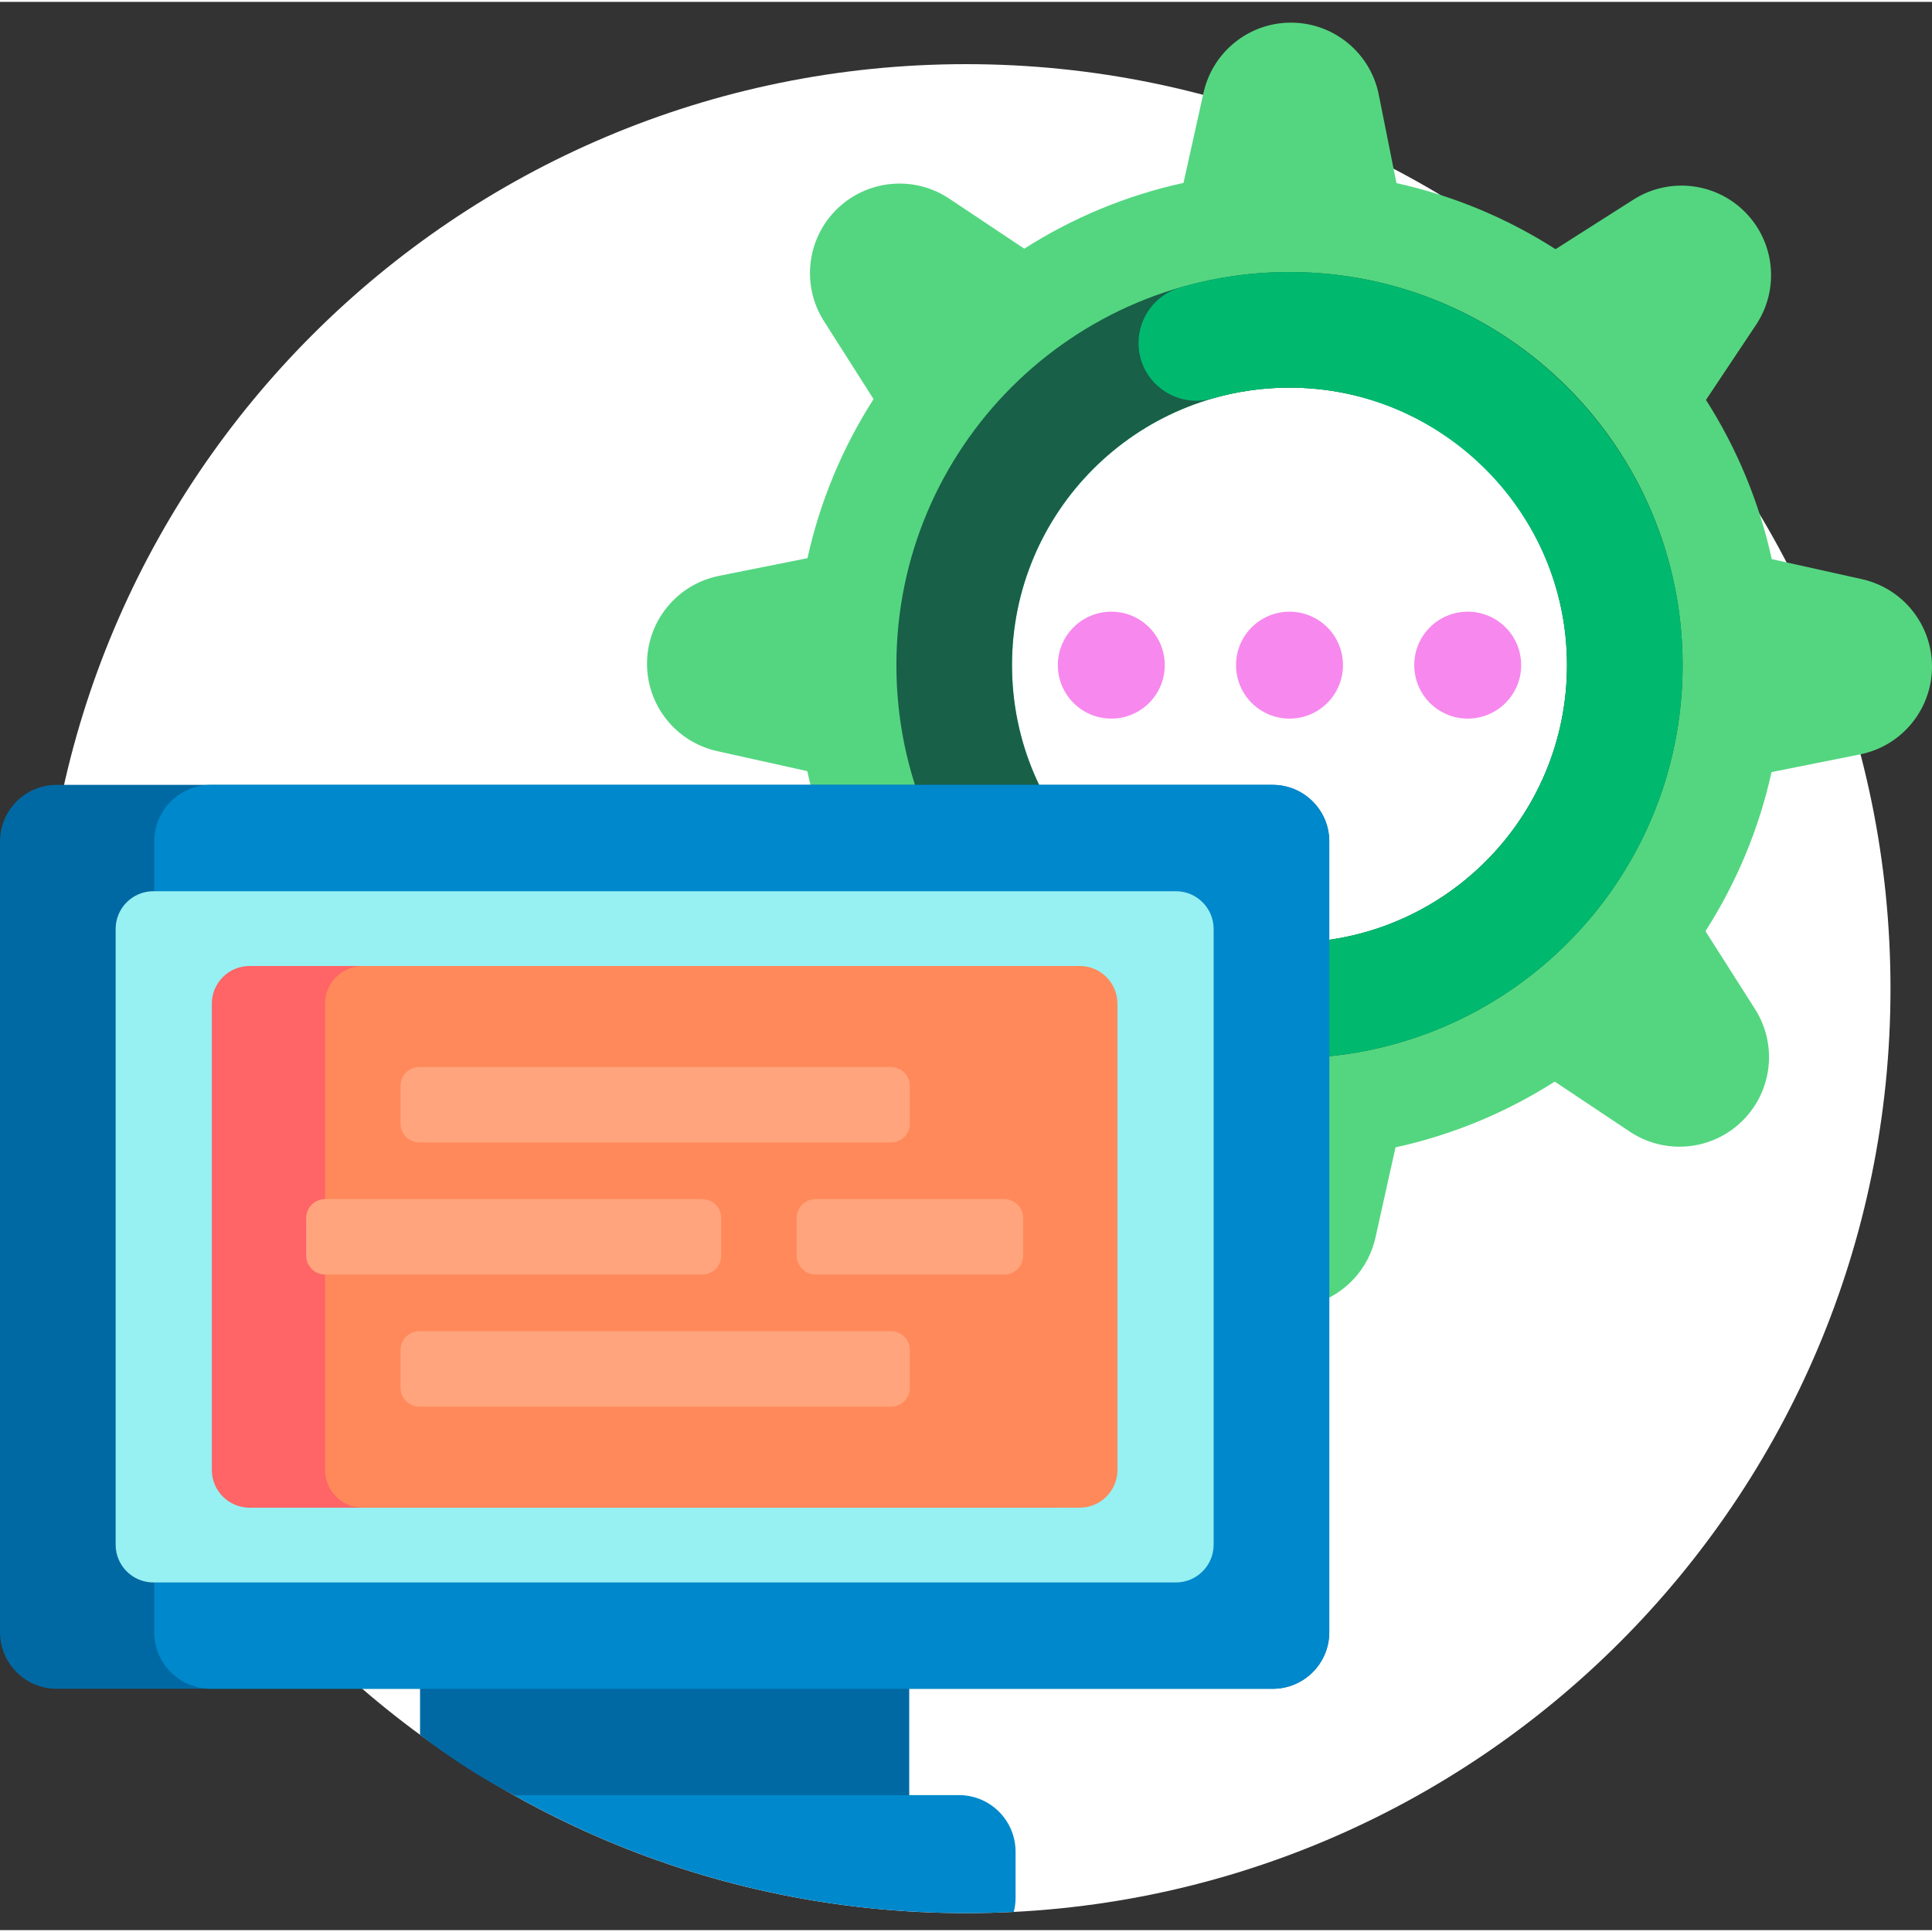 <?xml version="1.0"?>
<svg xmlns="http://www.w3.org/2000/svg" height="512px" viewBox="0 -5 512 511" width="512px" class="hovered-paths"><rect x="0" y="-5" width="512" height="511" fill="#333333" stroke="none"/><g><path d="m501 256.5c0 135.309-109.691 245-245 245s-245-109.691-245-245 109.691-245 245-245 245 109.691 245 245zm0 0" fill="#ffe266" data-original="#FFE266" class="" style="fill:#FFFFFF" data-old_color="#ffe266"/><path d="m308.676 170.77c0 7.824-6.344 14.168-14.168 14.168-7.828 0-14.168-6.344-14.168-14.168 0-7.828 6.34-14.168 14.168-14.168 7.824 0 14.168 6.34 14.168 14.168zm33.055-14.168c-7.824 0-14.168 6.34-14.168 14.168 0 7.824 6.344 14.168 14.168 14.168 7.828 0 14.168-6.344 14.168-14.168 0-7.828-6.34-14.168-14.168-14.168zm47.23 0c-7.828 0-14.172 6.34-14.172 14.168 0 7.824 6.344 14.168 14.172 14.168 7.824 0 14.168-6.344 14.168-14.168 0-7.828-6.344-14.168-14.168-14.168zm0 0" fill="#fff1c5" data-original="#FFF1C5" class="hovered-path active-path" style="fill:#F788EE" data-old_color="#fff1c5"/><path d="m493.414 147.98-23.883-5.305c-3.332-15.227-9.305-29.457-17.43-42.191l13.262-19.895c6.277-9.414 5.035-21.949-2.965-29.949-7.863-7.863-20.137-9.211-29.523-3.238l-20.641 13.133c-12.719-8.148-26.941-14.148-42.16-17.512l-4.688-23.441c-2.219-11.098-11.957-19.082-23.273-19.082-11.121 0-20.754 7.727-23.168 18.586l-5.305 23.883c-15.227 3.332-29.457 9.305-42.191 17.43l-19.895-13.266c-9.414-6.273-21.949-5.031-29.949 2.965-7.867 7.867-9.211 20.141-3.242 29.523l13.137 20.645c-8.148 12.719-14.152 26.941-17.512 42.156l-23.441 4.691c-11.098 2.219-19.082 11.957-19.082 23.27 0 11.125 7.727 20.758 18.586 23.168l23.883 5.309c3.332 15.223 9.305 29.457 17.43 42.191l-13.262 19.895c-6.277 9.414-5.035 21.949 2.965 29.945 7.863 7.867 20.137 9.215 29.523 3.242l20.641-13.133c12.719 8.152 26.941 14.152 42.156 17.512l4.688 23.445c2.223 11.094 11.961 19.078 23.273 19.078 11.125 0 20.758-7.727 23.168-18.586l5.309-23.883c15.223-3.332 29.457-9.305 42.191-17.43l19.895 13.262c9.414 6.277 21.949 5.035 29.945-2.965 7.867-7.863 9.215-20.137 3.242-29.523l-13.133-20.641c8.148-12.719 14.148-26.941 17.512-42.16l23.441-4.688c11.098-2.219 19.082-11.957 19.082-23.273 0-11.121-7.727-20.754-18.586-23.168zm-151.684 96.328c-40.613 0-73.539-32.926-73.539-73.539 0-40.617 32.926-73.543 73.539-73.543 40.617 0 73.543 32.926 73.543 73.543 0 40.613-32.926 73.539-73.543 73.539zm0 0" fill="#54d680" data-original="#54D680" class=""/><path d="m341.734 66.59c-57.539 0-104.18 46.641-104.18 104.18 0 57.535 46.641 104.18 104.18 104.18 57.535 0 104.18-46.645 104.18-104.18-.004-57.539-46.645-104.18-104.18-104.18zm0 177.719c-40.617 0-73.543-32.926-73.543-73.539 0-40.617 32.926-73.543 73.543-73.543 40.613 0 73.539 32.926 73.539 73.543 0 40.613-32.926 73.539-73.539 73.539zm0 0" fill="#00a972" data-original="#00A972" class="" data-old_color="#00a972" style="fill:#186048"/><path d="m445.805 165.965c2.68 59.723-44.941 108.98-104.074 108.98-10.043 0-19.754-1.426-28.941-4.082-6.555-1.895-11.062-7.906-11.062-14.73 0-10.156 9.723-17.574 19.477-14.738 6.516 1.895 13.402 2.914 20.531 2.914 41.535 0 75.027-34.434 73.488-76.316-1.426-38.832-33.562-70.203-72.418-70.758-7.438-.105-14.621.898-21.402 2.848-9.844 2.836-19.676-4.434-19.676-14.676v-.004c0-6.836 4.531-12.844 11.098-14.742 10.926-3.152 22.586-4.566 34.672-3.914 53.094 2.867 95.922 46.102 98.309 99.219zm0 0" fill="#00b96f" data-original="#00B96F" class=""/><path d="m352.273 217.5v209.547c0 8.281-6.715 15-15 15h-96.32v28.18s-73.109 16.664-104.777.004c-8.395-4.418-16.895-9.824-24.859-15.992v-12.191h-96.316c-8.285 0-15-6.719-15-15v-209.547c0-8.285 6.715-15 15-15h322.273c8.285 0 15 6.715 15 15zm0 0" fill="#0069a3" data-original="#0069A3" class=""/><path d="m269.137 485.227v12.273c0 1.27-.176 2.5-.473 3.68-4.195.211-8.418.32-12.664.32-43.531 0-84.398-11.367-119.828-31.273h117.965c8.285 0 15 6.715 15 15zm83.137-58.18v-209.547c0-8.285-6.715-15-15-15h-281.41c-8.285 0-15 6.715-15 15v209.547c0 8.281 6.715 15 15 15h281.41c8.285 0 15-6.719 15-15zm0 0" fill="#08c" data-original="#08C"/><path d="m311.625 413.863h-270.977c-5.523 0-10-4.477-10-10v-163.18c0-5.523 4.477-10 10-10h270.977c5.523 0 10 4.477 10 10v163.18c0 5.523-4.477 10-10 10zm0 0" fill="#97f0f2" data-original="#97F0F2"/><path d="m278.41 394.047h-212.273c-5.523 0-10-4.48-10-10v-123.547c0-5.523 4.477-10 10-10h212.273c5.523 0 10 4.477 10 10v123.547c0 5.52-4.477 10-10 10zm0 0" fill="#ff6466" data-original="#FF6466"/><path d="m286.137 394.047h-190c-5.523 0-10-4.48-10-10v-123.547c0-5.523 4.477-10 10-10h190c5.523 0 10 4.477 10 10v123.547c0 5.52-4.477 10-10 10zm0 0" fill="#ff895a" data-original="#FF895A"/><path d="m106.137 292.273v-10c0-2.762 2.238-5 5-5h125c2.762 0 5 2.238 5 5v10c0 2.762-2.238 5-5 5h-125c-2.762 0-5-2.238-5-5zm130 55h-125c-2.762 0-5 2.238-5 5v10c0 2.762 2.238 5 5 5h125c2.762 0 5-2.238 5-5v-10c0-2.762-2.238-5-5-5zm-45-20v-10c0-2.762-2.238-5-5-5h-100c-2.762 0-5 2.238-5 5v10c0 2.762 2.238 5 5 5h100c2.762 0 5-2.238 5-5zm75-15h-50c-2.762 0-5 2.238-5 5v10c0 2.762 2.238 5 5 5h50c2.762 0 5-2.238 5-5v-10c0-2.762-2.238-5-5-5zm0 0" fill="#ffa47c" data-original="#FFA47C" class="" style="fill:#FFA47C"/></g> </svg>

